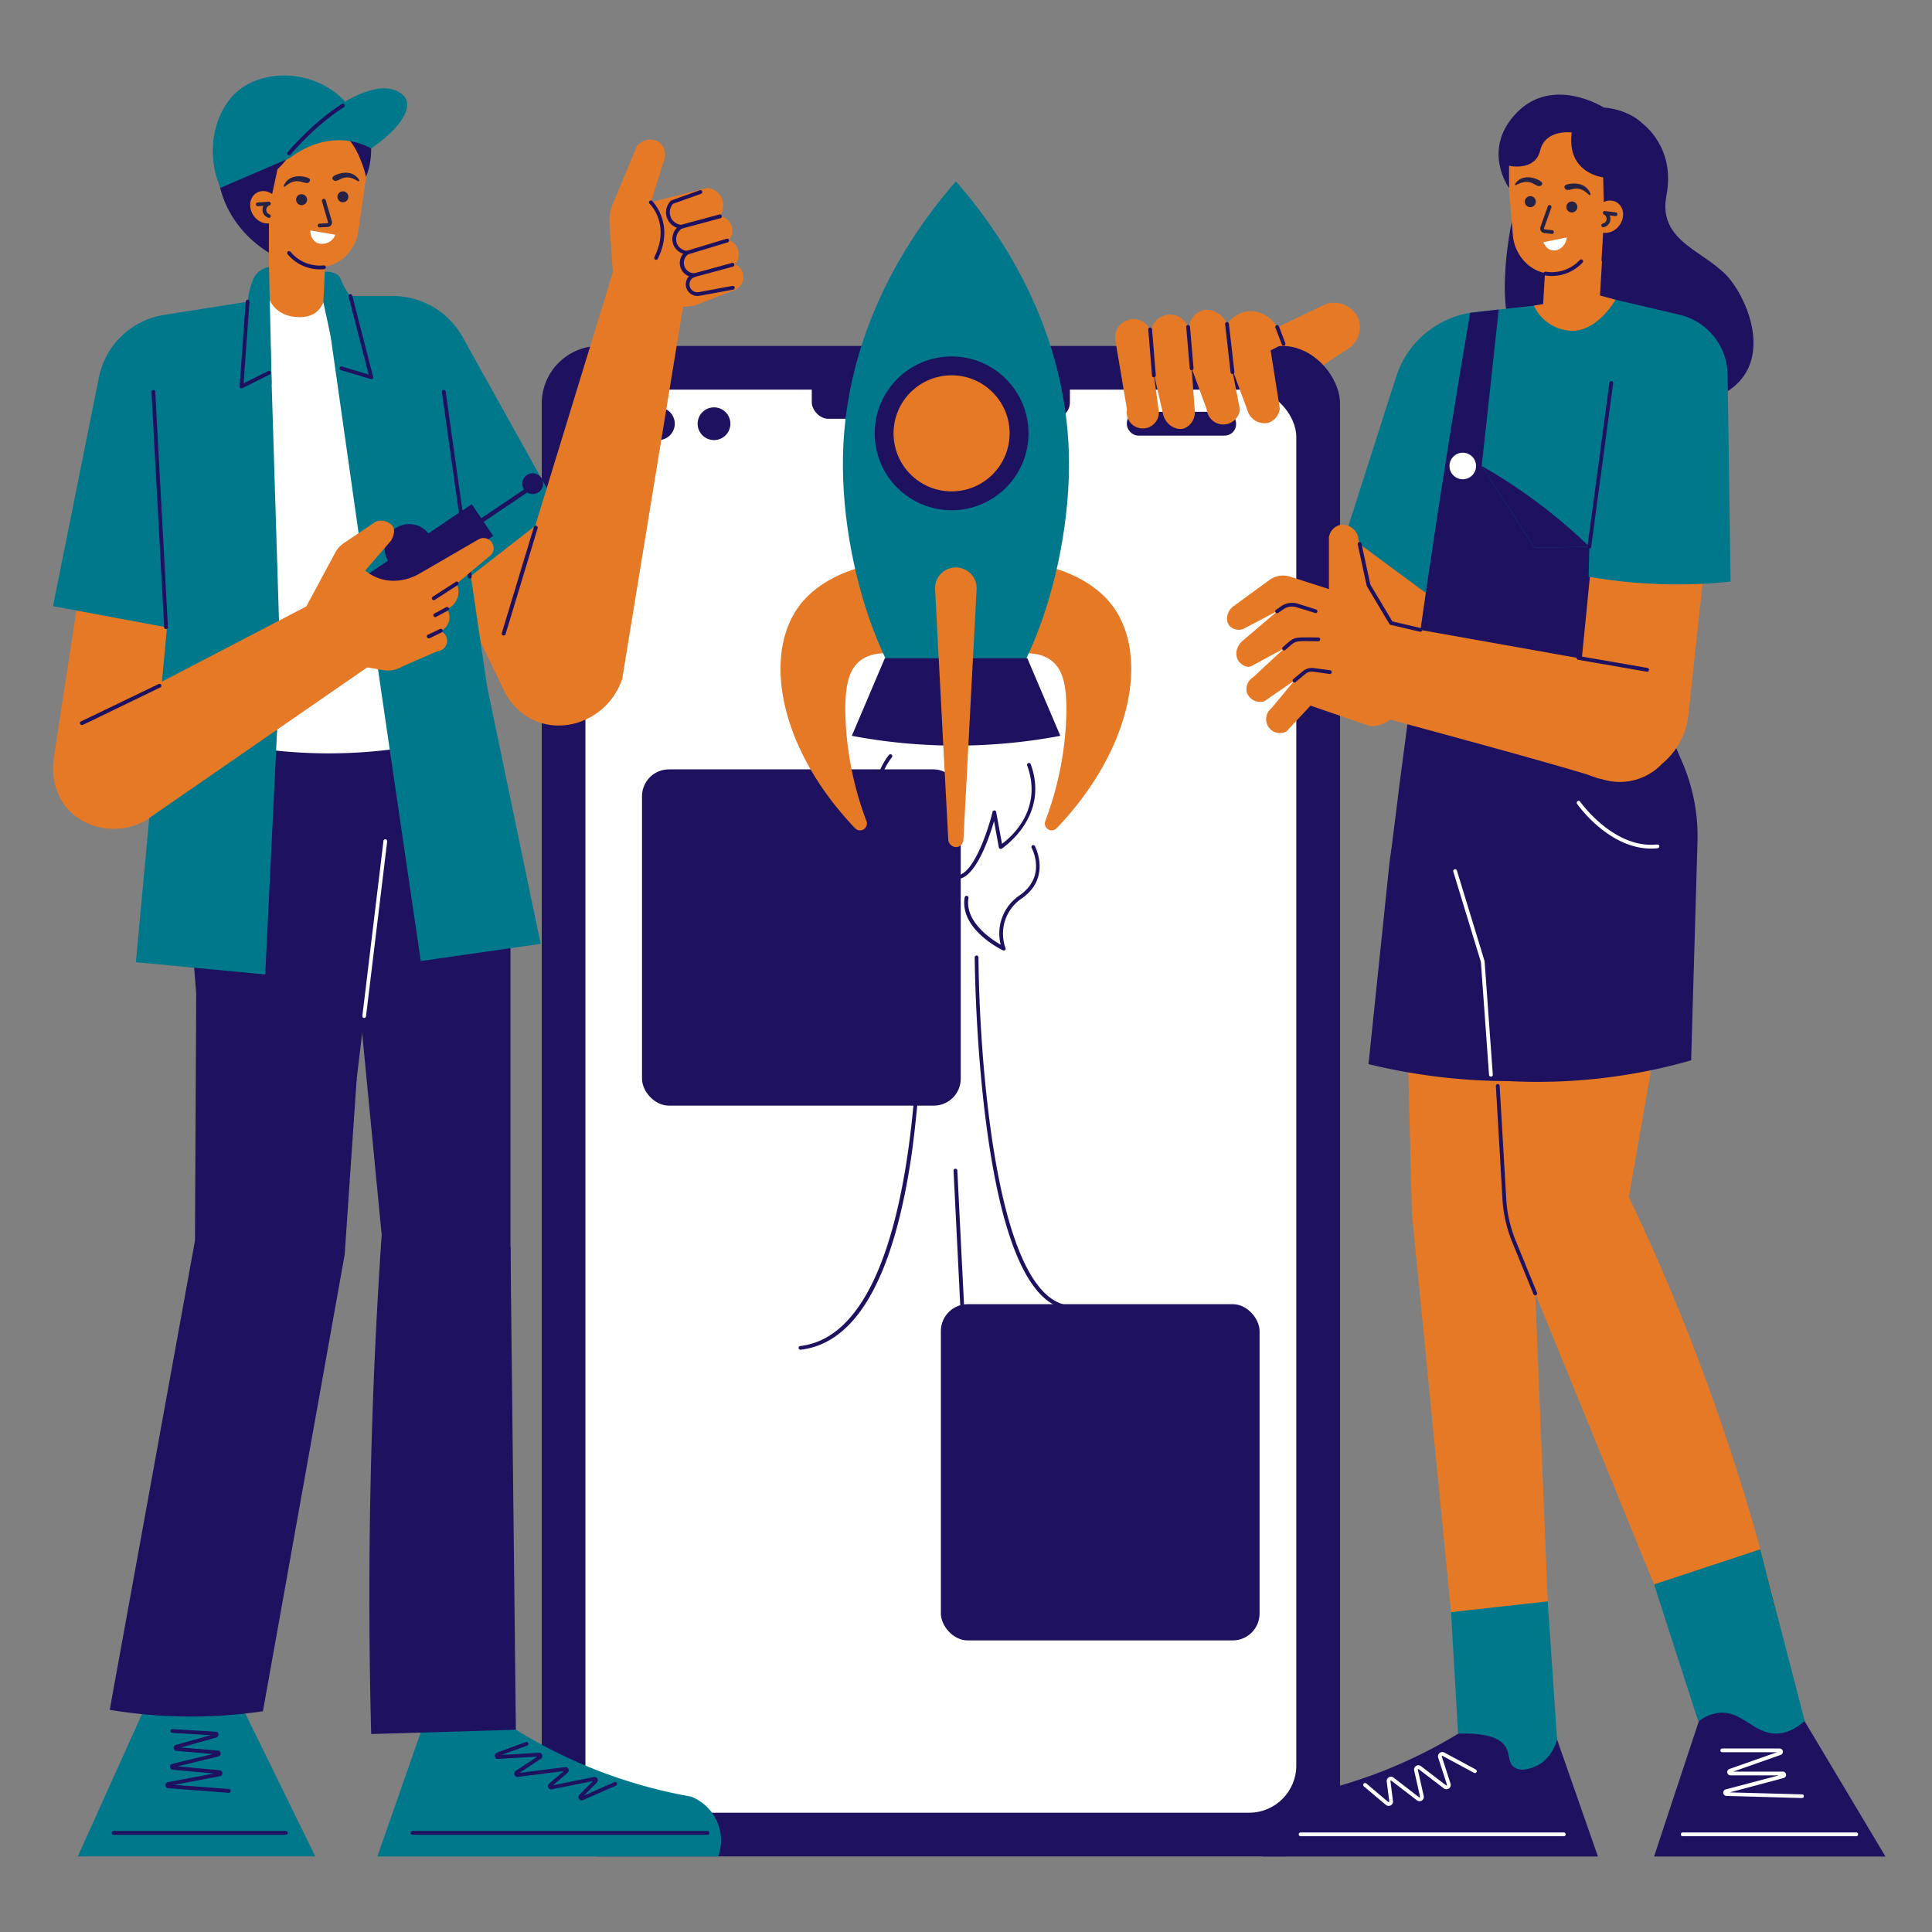 <svg xmlns="http://www.w3.org/2000/svg" version="1.1" xmlns:xlink="http://www.w3.org/1999/xlink" xmlns:svgjs="http://svgjs.com/svgjs" width="512" height="512" x="0" y="0" viewBox="0 0 512 512" style="enable-background:new 0 0 512 512" xml:space="preserve" class=""><rect x="0" y="0" width="512" height="512" fill="#808080" stroke="none"/><g><g data-name="Mobile app launch"><path fill="#e67925" d="m416.22 79.86-23.6 3.55a24.73 24.73 0 0 0-20.05 17.42l-18 60.66L318 164l-2.18 25.08 46.92-4.46a14.69 14.69 0 0 0 12.33-9.39q13-34.11 26-68.23 7.57-13.57 15.15-27.14z" data-original="#e67925" class=""></path><path fill="#1d1160" d="M458.63 74.24c-6.05-7.75-19.46-9.75-17-22.51s-6.37-19-6.37-19L401.48 54.9s-6.06 23.59 0 35.59S435.17 112 452.92 106s11.75-24 5.71-31.76z" data-original="#68003c" class="" opacity="1"></path><path fill="#e67925" d="m351.34 80.6-19.17 9.17L341 103.1l17-11.17a6.91 6.91 0 0 0 2-7.5 7 7 0 0 0-8.66-3.83z" data-original="#e67925" class=""></path><rect width="211.55" height="400.29" x="143.57" y="91.68" fill="#1d1160" rx="15.25" data-original="#2351fb" class="" opacity="1"></rect><rect width="188.39" height="377.13" x="155.14" y="103.26" fill="#ffffff" rx="12.5" data-original="#ffffff" class=""></rect><rect width="68.41" height="15" x="215.13" y="95.98" fill="#1d1160" rx="4.38" data-original="#2351fb" class="" opacity="1"></rect><rect width="28.94" height="6.31" x="298.63" y="109.13" fill="#1d1160" rx="3" data-original="#2351fb" class="" opacity="1"></rect><circle cx="174.48" cy="112.29" r="4.34" fill="#1d1160" data-original="#2351fb" class="" opacity="1"></circle><circle cx="189.22" cy="112.29" r="4.34" fill="#1d1160" data-original="#2351fb" class="" opacity="1"></circle><rect width="84.46" height="89.11" x="170.14" y="203.89" fill="#1d1160" rx="7.12" data-original="#2351fb" class="" opacity="1"></rect><rect width="84.46" height="89.11" x="249.34" y="345.62" fill="#1d1160" rx="7.13" data-original="#2351fb" class="" opacity="1"></rect><path fill="#e67925" d="m423.578 85.902-14.89-.865 1.644-28.284 14.89.866z" data-original="#e67925" class=""></path><path fill="#e67925" d="M418.94 29.89a17.11 17.11 0 0 0-19.13 19.19l1.12 13.29c.4 4.85 3.92 9 8.25 9.92a14.41 14.41 0 0 0 2.81.24c6.56-.16 11.06-6.38 13.58-9.86.43-.59.9-1.29 1.4-2.09a17.1 17.1 0 0 0-8-30.69z" data-original="#e67925" class=""></path><path fill="#262246" d="m411.34 62-2.1-.23a1.23 1.23 0 0 1-1-1.63l1.94-5.45a.5.5 0 1 1 .94.34l-1.94 5.45a.22.22 0 0 0 .18.29l2 .24a.5.5 0 0 1-.02.99zM405.75 52a1.46 1.46 0 1 0 1.25 1.63 1.46 1.46 0 0 0-1.25-1.63zM416.7 53.41A1.45 1.45 0 1 0 418 55a1.44 1.44 0 0 0-1.3-1.59zM420.76 50.12c-1.45-1.78-4-1.48-4.45-1.43s-1.6.19-1.72.76a.81.81 0 0 0 .25.65c.7.68 1.87-.3 3.45-.08 1.84.26 2.83 1.93 3.11 1.69s-.14-.98-.64-1.59zM407.21 47.47c-.4-.16-2.8-1.13-4.67.21-.64.45-1.18 1.15-1 1.36s1.61-1 3.44-.81c1.59.21 2.46 1.46 3.31 1a.78.78 0 0 0 .42-.56c-.01-.59-1.16-1.06-1.5-1.2z" data-original="#262246" class=""></path><path fill="#1d1160" d="M409.46 73a.5.5 0 0 1 .16-1 10.18 10.18 0 0 0 9.06-3.11.48.48 0 0 1 .7 0 .5.5 0 0 1 0 .71 11.16 11.16 0 0 1-9.92 3.4z" data-original="#68003c" class="" opacity="1"></path><path fill="#00788c" d="m380.17 191.49 3.32-102.12 34.17-11.66 22.09 8.22a14.13 14.13 0 0 1 9 15.56l-15.27 91.88z" data-original="#fdc500" class="" opacity="1"></path><path fill="#e67925" d="M388.67 176q-7 19.62-14.05 39.25a46.89 46.89 0 0 0-2.72 17q1.13 44.63 2.27 89.24 6.91 70.51 13.84 141l23.66-.82-6-148.24c11.4-109.86 8.67-81.68 12.67-129z" data-original="#e67925" class=""></path><path fill="#e67925" d="m433.87 174.39 11.37 32.67a44.12 44.12 0 0 1 1.8 22.09l-15.37 88.06a569.68 569.68 0 0 1 46 141.89l-21.9 3.48L399 323.56l8.66-134.8z" data-original="#e67925" class=""></path><path fill="#1d1160" d="m386.31 179.74-14.64 35.57a50.3 50.3 0 0 0-3.5 13.87l-5.5 52.82a157.37 157.37 0 0 0 37 4.5 148 148 0 0 0 48.5-5.5l1.68-57.93a49.64 49.64 0 0 0-4.09-21.23q-4.78-11-9.59-22.09z" data-original="#68003c" class="" opacity="1"></path><path fill="#00788c" d="m414.57 80.11-23.64 2.61A24.84 24.84 0 0 0 370 99.83l-13.34 41.66 24.39 18 14.05-36.87z" data-original="#fdc500" class="" opacity="1"></path><path fill="#1d1160" d="M368.65 225.77q8.46-69.53 20.94-142.86l7.59-.88q-2.25 20.73-4.51 41.46l14 21.67 17-.33 10.67 33.66q5 10.66 10 21.34-7.09 14.16-14.2 28.33z" data-original="#68003c" class="" opacity="1"></path><path fill="#e67925" d="M422.28 78.28 440.22 83a21.86 21.86 0 0 1 16.21 23.5l-9 83a19.41 19.41 0 0 1-24.12 16.72l-7-2.51 10.5-106.23q-2.24-9.61-4.53-19.2zM348.67 162l82.51 14.7c9.48 2.55 14.81 11.53 13 19.11a15.47 15.47 0 0 1-19.8 10.63c-8.56-2.88-36.6-10.54-75.23-20.94q-.22-11.75-.48-23.5z" data-original="#e67925" class=""></path><path fill="#00788c" d="m419.83 77.49 25.25 5.92a16.52 16.52 0 0 1 12.75 15.84q.39 27.44.8 54.88a135.92 135.92 0 0 1-37.62-1.3l1.21-52.65z" data-original="#fdc500" class="" opacity="1"></path><path fill="#1d1160" d="M392.67 123.49a143.05 143.05 0 0 1 28.52 21.38l-14.52.29z" data-original="#2351fb" class="" opacity="1"></path><path fill="#e67925" d="M406.49 81a11.47 11.47 0 0 0 9.73 6.66c7.12.33 11.91-8.22 11.91-8.22l-9.87-2.7-9 3.79z" data-original="#e67925" class=""></path><path fill="#ffffff" d="M395.11 285.33a.51.51 0 0 1-.5-.47l-2.16-29.94-7.31-23.92a.5.5 0 0 1 .34-.62.49.49 0 0 1 .62.33l7.33 24c0 .1-.08-1.29 2.18 30.11a.5.5 0 0 1-.5.51z" data-original="#ffffff" class=""></path><path fill="#1d1160" d="M406.86 343.29a.51.51 0 0 1-.47-.32l-5.65-13.85a35.36 35.36 0 0 1-2.57-11.32l-1.75-30a.52.52 0 0 1 .47-.53.51.51 0 0 1 .53.47l1.75 30a34.37 34.37 0 0 0 2.49 11l5.66 13.86a.51.51 0 0 1-.46.69z" data-original="#68003c" class="" opacity="1"></path><circle cx="387.65" cy="123.49" r="3.52" fill="#ffffff" data-original="#ffffff" class=""></circle><path fill="#ffffff" d="M424 219.39a35.07 35.07 0 0 1-6.06-6.36.51.51 0 0 1 .12-.7.5.5 0 0 1 .7.13c.09.12 8.93 12.58 20.43 11.33a.51.51 0 0 1 .55.45.5.5 0 0 1-.45.55c-5.63.61-10.96-1.85-15.29-5.4z" data-original="#ffffff" class=""></path><path fill="#1d1160" d="M424.86 47s-9.74-1-8.34-11.9c0 0-7-.92-8.35 4.75s-8.25 4.08-8.25 4.08v5.92s-7.5-10.31 2.13-20.08 23-1.26 23-1.26 13.05.43 14.16 12.88-14.81 27.85-14.81 27.85c.84-14.55.71-9.42.46-22.24z" data-original="#68003c" class="" opacity="1"></path><path fill="#e67925" d="M428.65 53.75c-1.74-1.21-4.29-.55-5.71 1.49s-1.16 4.66.57 5.87 4.3.55 5.72-1.49 1.16-4.62-.58-5.87z" data-original="#e67925" class=""></path><path fill="#262246" d="M424.76 59.23a1.26 1.26 0 0 0 .3-2.37.5.5 0 0 1 .29-.94l2.85.36a.5.5 0 0 1 .43.56.52.52 0 0 1-.56.44l-1.49-.19a2.23 2.23 0 0 1-1.58 3.12.5.5 0 0 1-.24-.98z" data-original="#262246" class=""></path><path fill="#e67925" d="M232.64 149.28c-14.08 2.57-19.55 9.41-21.25 11.86-9.24 13.34-4.5 37.75 15.26 58.4a1.82 1.82 0 0 0 3-1.87 86.31 86.31 0 0 1-5.62-28.53c-.13-7.74 1-11.87 4.08-14.16 4.08-3 9.83-1.58 11.75-1zM274 149.28c14.08 2.57 19.54 9.41 21.25 11.86 9.23 13.34 4.5 37.75-15.27 58.4a1.82 1.82 0 0 1-3-1.87 86.58 86.58 0 0 0 5.62-28.53c.13-7.74-1-11.87-4.08-14.16-4.08-3-9.83-1.58-11.75-1z" data-original="#e67925" class=""></path><path fill="#00788c" d="M283.27 120.64c.76 33.49-14.94 72.58-29.94 72.58s-30.7-39.09-29.93-72.58c.83-36.43 21.07-62.46 29.93-72.57 8.87 10.11 29.11 36.14 29.94 72.57z" data-original="#fdc500" class="" opacity="1"></path><path fill="#1d1160" d="M281 195a148.6 148.6 0 0 1-55.26 0q4.38-10.28 8.75-20.56h37.76z" data-original="#68003c" class="" opacity="1"></path><circle cx="252.18" cy="114.84" r="20.38" fill="#1d1160" data-original="#68003c" class="" opacity="1"></circle><circle cx="252.18" cy="114.84" r="15.38" fill="#e67925" data-original="#e67925" class=""></circle><path fill="#e67925" d="M255.31 222.72a2.12 2.12 0 0 1-1.63 1.75 2.14 2.14 0 0 1-2.37-1.75q-1.76-33.25-3.5-66.5a5.51 5.51 0 1 1 11 0q-1.76 33.24-3.5 66.5z" data-original="#e67925" class=""></path><path fill="#1d1160" d="M245.9 245.68c-.16-.23-3.94-5.67-.06-16.3 3.08-8.46-3.23-13.14-5.45-14.48v6.65a.5.5 0 0 1-.74.44c-.15-.09-3.77-2.16-6.64-8.74s2.36-12.93 2.58-13.19a.5.5 0 0 1 .76.65c0 .06-5.09 6-2.42 12.14a20.08 20.08 0 0 0 5.46 7.73v-6.53a.5.5 0 0 1 .72-.45c.11.05 10.61 5.32 6.67 16.12-2.72 7.43-1.49 12.22-.64 14.25.85-3.15 3.4-10.94 8-12.07 4.19-1 7.82-12.36 8.87-16.63a.5.5 0 0 1 1 0l1.53 8.35c2.45-1.81 10.9-9.08 6.68-20.75a.5.5 0 1 1 .94-.34c5.08 14-7.57 22.28-7.7 22.37a.5.5 0 0 1-.76-.34l-1.27-6.94c-1.29 4.41-4.59 14.14-9 15.23-5.05 1.24-7.54 12.51-7.57 12.62a.5.5 0 0 1-.96.21zM265.76 251.83c-.47-.22-11.49-5.6-10.11-14a.5.5 0 1 1 1 .16c-1 6.21 5.89 10.84 8.55 12.37a12.14 12.14 0 0 1 5-13.08c7.19-5 3.36-12.27 3.19-12.58a.5.5 0 0 1 .88-.48c0 .09 4.44 8.35-3.5 13.88a11.22 11.22 0 0 0-4.32 13.08.49.49 0 0 1-.69.65z" data-original="#68003c" class="" opacity="1"></path><path fill="#1d1160" d="M238.16 246.52c-.19-.27-4.74-6.49-1.63-12.37 2.83-5.35.85-9.39.83-9.43a.5.5 0 0 1 .22-.67.49.49 0 0 1 .67.22c.09.18 2.25 4.52-.84 10.35-2.07 3.91-.27 8.16.84 10.15.32-2.17 1.06-6.1 2.4-7.22a.52.52 0 0 1 .71.07.5.5 0 0 1-.07.7c-1.1.92-1.95 5.36-2.23 8a.5.5 0 0 1-.9.2zM212 356.72c34.34-3.9 31.39-99 31.36-100a.49.49 0 0 1 .48-.51.51.51 0 0 1 .52.48 316.06 316.06 0 0 1-2.71 48.84c-4.75 32.93-14.69 50.49-29.54 52.17a.5.5 0 0 1-.11-.98zM260.82 293.5c-2.39-20.56-2.51-39.59-2.51-39.78a.5.5 0 0 1 1 0c.13 23.71 4.27 97.47 27.38 92a.5.5 0 0 1 .23 1c-18.05 4.28-23.92-34.78-26.1-53.22zM256 366.9a.5.5 0 0 1-.5-.48l-2.8-56.18a.5.5 0 0 1 .48-.52.49.49 0 0 1 .52.47l2.8 56.18a.52.52 0 0 1-.5.53z" data-original="#68003c" class="" opacity="1"></path><path fill="#ffffff" d="m409 64.18 6.25-1.25c-.48 3.6-4.77 4.96-6.25 1.25z" data-original="#ffffff" class=""></path><path fill="#e67925" d="M372.17 168.24 363 156.05q-1.61-7.05-3.19-14.12a4.23 4.23 0 0 0-4.94-2.75 4 4 0 0 0-2.69 3.19v13.75l-10.27-3.3a6.14 6.14 0 0 0-5.5.89l-9.6 7c-1.85 1.45-2.06 3.91-.94 5.19a3.46 3.46 0 0 0 3.56.81l9.25-4.87-9.18 7.81c-2.5 1.94-2.63 5.75.63 6.95a2 2 0 0 0 1.63-.14l8.55-4.62-8.25 7.68a3.66 3.66 0 0 0-1.63 4 3.72 3.72 0 0 0 4.63 2.32q4-2.76 8-5.5l-6.19 7.43a3.67 3.67 0 0 0 4.06 6.07l6.37-6.84 15.62 5.38a7.86 7.86 0 0 0 8.5-7.63z" data-original="#e67925" class=""></path><path fill="#1d1160" d="M376.41 167.43c-.1 0 .4.11-7.87-1.83-.31-.07.21.66-6.3-10.25-.06-.11.11.64-2.43-11.08a.5.5 0 0 1 1-.21l2.35 10.85 5.83 9.77 7.55 1.77a.5.5 0 0 1-.13.98zM348.67 162.49c-.11 0 .07 0-5-1.54a4.11 4.11 0 0 0-3.54.5l-1.45 1a.5.5 0 0 1-.55-.83l1.45-1A5.16 5.16 0 0 1 344 160l4.82 1.53a.5.5 0 0 1-.15.96zM340.3 172.37a.5.5 0 0 1-.33-.88c3.35-2.91 2.51-2.56 9.39-2.56a.5.5 0 0 1 0 1c-6.63 0-5.57-.43-8.74 2.32a.49.49 0 0 1-.32.12zM343.05 180.87a.5.5 0 0 1-.32-.89l2.54-2.1a3.76 3.76 0 0 1 2.86-.83l4.36.57a.51.51 0 0 1 .43.56.5.5 0 0 1-.56.43L348 178a2.77 2.77 0 0 0-2.09.61c-2.75 2.31-2.61 2.26-2.86 2.26zM421.19 145.37a.5.5 0 0 1-.5-.56l5.82-43.38a.5.5 0 0 1 .56-.43.49.49 0 0 1 .43.56l-5.82 43.38a.49.49 0 0 1-.49.43zM436.46 178c-.11 0 1.08.2-18.21-3.14a.5.5 0 0 1 .17-1l18.12 3.14a.5.5 0 0 1-.08 1z" data-original="#68003c" class="" opacity="1"></path><path fill="#e67925" d="M340.17 91.12c-1.24-7.92-9.66-12-15-5.27-1.31-3.06-4.59-4.4-7-3.42a5.41 5.41 0 0 0-3.17 4.69 5.11 5.11 0 0 0-10 .76 4.87 4.87 0 0 0-9.45 2.12l3.11 18.5a4.26 4.26 0 1 0 8.35-.13l-1.32-9.72 2.44 10.69c.53 3.16 3.5 4.87 5.68 4.19a4.61 4.61 0 0 0 2.84-4.46q-.43-5.74-.85-11.49l4 10.92a4.41 4.41 0 0 0 8.78 0q-1.05-5.46-2.12-10.92 2.08 5.61 4.15 11.22a4.69 4.69 0 0 0 5.55 3.24 4.51 4.51 0 0 0 3-3.79l-2.43-15.41z" data-original="#e67925" class=""></path><path fill="#1d1160" d="M305.8 100a.5.5 0 0 1-.5-.46l-1-12.21a.5.5 0 0 1 .46-.54.51.51 0 0 1 .54.45l1 12.21a.51.51 0 0 1-.5.55zM315.8 98.12a.5.5 0 0 1-.5-.46l-.94-11a.5.5 0 1 1 1-.08l.94 11a.49.49 0 0 1-.5.54zM326.62 99.13a.51.51 0 0 1-.5-.45l-1.45-12.77a.5.5 0 1 1 1-.12l1.46 12.78a.5.5 0 0 1-.51.56zM340.17 91.62a.51.51 0 0 1-.47-.32l-1.7-4.47a.5.5 0 0 1 .29-.65.49.49 0 0 1 .64.29l1.71 4.53a.5.5 0 0 1-.47.62z" data-original="#68003c" class="" opacity="1"></path><path fill="#e67925" d="M71.29 55.23h14.82v28.16H71.29z" data-original="#e67925" class=""></path><path fill="#e67925" d="M97.1 43.8A17 17 0 1 0 69.24 58c.44.82.87 1.54 1.26 2.15 3.38 5.28 7.5 10.65 13.88 10.59 5.5.19 9.85-4.33 10.59-9.47C97.23 45.38 97.25 46 97.1 43.8z" data-original="#e67925" class=""></path><path fill="#262246" d="M84.69 60.27a.5.5 0 0 1 0-1c2.18-.13 2.12-.09 2.21-.21s.18.34-1.58-5.71a.5.5 0 0 1 1-.28l1.61 5.52a1.22 1.22 0 0 1-1.1 1.56zM90.77 50.71a1.45 1.45 0 1 0 1.55 1.34 1.46 1.46 0 0 0-1.55-1.34zM79.83 51.47a1.45 1.45 0 1 0 1.54 1.34 1.45 1.45 0 0 0-1.54-1.34zM80.49 46.82c-.42-.07-2.95-.52-4.5 1.16-.52.57-.9 1.37-.72 1.54s1.34-1.34 3.18-1.49c1.58-.13 2.69.9 3.42.27a.84.84 0 0 0 .29-.63c-.09-.57-1.31-.79-1.67-.85zM94.21 46.6c-1.78-1.43-4.21-.61-4.62-.47s-1.51.52-1.52 1.09a.81.81 0 0 0 .39.58c.81.52 1.75-.67 3.33-.78 1.84-.13 3.14 1.29 3.37 1s-.34-.93-.95-1.42z" data-original="#262246" class=""></path><path fill="#1d1160" d="M76.22 67.36a.49.49 0 0 1 .07-.7.49.49 0 0 1 .7.06 10.07 10.07 0 0 0 8.8 3.61.5.5 0 1 1 .1 1 11.06 11.06 0 0 1-9.67-3.97zM112.5 173l17.31 31a43.14 43.14 0 0 1 5.47 21v234.54H112.5a379.32 379.32 0 0 1-4.91-129.29L87.9 221.71l-1.42-37.91z" data-original="#68003c" class="" opacity="1"></path><path fill="#1d1160" d="M65.12 184.14 52.19 221A40.32 40.32 0 0 0 50 237.44q3.54 46.05 7.1 92.11a521.77 521.77 0 0 0-18 127.51l21.51 2.48 28.76-130.88 15.42-128-7.71-24.75z" data-original="#68003c" class="" opacity="1"></path><path fill="#00788c" d="M113.45 453.5 100 492h90.33a12.5 12.5 0 0 0-7.17-15.88A131.21 131.21 0 0 1 133 456z" data-original="#fdc500" class="" opacity="1"></path><path fill="#1d1160" d="M410.22 454.07 423.47 492h-89a12.32 12.32 0 0 1 7.07-15.65A129.18 129.18 0 0 0 391 456.54z" data-original="#68003c" class="" opacity="1"></path><path fill="#00788c" d="m39.32 450.47-18.7 41.5h62.94l-21.32-43.53z" data-original="#fdc500" class="" opacity="1"></path><path fill="#e67925" d="M75.19 78.44 45.53 85.3a21.33 21.33 0 0 0-16.27 17.55L14.2 201.23 44 194l13.5-87.41zM78.49 78.44l29.44 2A12.4 12.4 0 0 1 118.09 87l43.28 83.11L133 181.77 92.32 97.64z" data-original="#e67925" class=""></path><path fill="#00788c" d="m75.19 78.44-31.61 5a21 21 0 0 0-17.38 16.62l-12.15 60.57 34.83 6.51 7.35-45.42zM75.19 78.44h28.86a21.25 21.25 0 0 1 18.57 10.92l25.22 45.3L120.48 156c-27.54-48.84-17.18-31-45.29-77.56z" data-original="#fdc500" class="" opacity="1"></path><path fill="#e67925" d="m164.4 65.68-32.1 104.8c-2.27 8.76 2.28 17.65 9.89 20.69 8.67 3.45 19.47-1.42 22.71-11.3q8.64-52.77 17.26-105.56z" data-original="#e67925" class=""></path><path fill="#ffffff" d="M75.19 78.44 37.3 90.3q6 51.78 16.82 105.18a132.8 132.8 0 0 0 70.37-1.19L111.4 84.19z" data-original="#ffffff" class=""></path><path fill="#e67925" d="M71.29 79.05s1.37 4.86 7.91 5 6.91-5.66 6.91-5.66l-7-3.6z" data-original="#e67925" class=""></path><path fill="#00788c" d="m71.29 79.05 3 96.88-4 82.31L36 255q4.3-46.32 8.62-92.66l-8.94-72.76zM86.11 78.44c17.2 121.07 11.71 83 25.4 176.25l31.76-4.57-14.21-68.35-14.37-97.66z" data-original="#fdc500" class="" opacity="1"></path><path fill="#1d1160" d="m52 263.18-.33 65.6Q40.38 391 29.08 453.12a130.69 130.69 0 0 0 40.6.38l21.66-121 3.19-46.64zM94.72 260.78q3.21 33.24 6.43 66.48-4.5 66-2.78 132.28l38.34-1.14-1.43-127.92z" data-original="#68003c" class="" opacity="1"></path><path fill="#ffffff" d="M96.53 269.77a.5.5 0 0 1-.5-.56l5.59-46.35a.5.5 0 0 1 .55-.44.5.5 0 0 1 .44.56L97 269.33a.51.51 0 0 1-.47.44z" data-original="#ffffff" class=""></path><path fill="#00788c" d="M71.29 70.75A6 6 0 0 0 68 72.53c-1.31 1.48-2.17 5.28-2.39 7.41L72 102zM86.08 72l-.38 8.16 5.15 23.74 2-25.41c-2.24-2.89-2.22-4.27-2.88-5.1-.91-1.23-2.6-1.39-3.89-1.39z" data-original="#fdc500" class="" opacity="1"></path><path fill="#1d1160" d="m71.29 55.23 2.26-10.4s5.88-5.14 5.65-11c1.08-.32 6.49-1.78 11 1.2 3.56 2.34 5 6.37 5.89 8.71a22.6 22.6 0 0 1 .9 3.14c2.15-5.25 1.87-12.37-1.55-16.63s-10-5.8-16.41-4c-.92 0-13.31 0-18.78 8.71-5.61 8.91-2 23.94 11 32z" data-original="#68003c" class="" opacity="1"></path><path fill="#e67925" d="M73.54 52.93c-1.29-2.1-3.79-2.9-5.58-1.8s-2.2 3.7-.91 5.79 3.79 2.91 5.59 1.81 2.19-3.73.9-5.8z" data-original="#e67925" class=""></path><path fill="#262246" d="M71.25 57.75a2.23 2.23 0 0 1-1.44-3.19l-1.47.1a.5.5 0 1 1-.07-1l2.85-.2a.5.5 0 0 1 .23 1 1.24 1.24 0 0 0 .16 2.36.5.5 0 0 1-.26.93z" data-original="#262246" class=""></path><path fill="#00788c" d="m58.43 49.78 18.42-7.93c6.25-4.76 14.27-6.4 21.51-2.52 6.88-4.68 10.58-9.79 9.32-12.9a4.2 4.2 0 0 0-1.68-1.84c-5.15-3.52-14 2-14.52 2.35-7.83-8.54-21.68-9-28.93-2.41-5.33 4.85-8.44 15.3-4.12 25.25z" data-original="#fdc500" class="" opacity="1"></path><path fill="#1d1160" d="M76.6 41.15a.51.51 0 0 1-.38-.83c.07-.07 6.68-7.92 14.39-12.76a.49.49 0 0 1 .69.16.5.5 0 0 1-.16.69C83.56 33.16 77.05 40.89 77 41a.53.53 0 0 1-.4.15zM124.49 153.33a.5.5 0 0 1-.49-.43l-6.9-49a.5.5 0 0 1 1-.14l6.9 49a.5.5 0 0 1-.51.57zM44 166.72a.49.49 0 0 1-.49-.47l-3.37-62.37a.5.5 0 0 1 .47-.53.52.52 0 0 1 .53.48l3.36 62.37a.49.49 0 0 1-.5.52zM64 102.93a.5.5 0 0 1-.5-.53l1.62-22.5a.5.5 0 0 1 1 .07l-1.56 21.62 6.48-3.24a.5.5 0 0 1 .67.22.49.49 0 0 1-.22.67c-7.77 3.9-7.3 3.69-7.49 3.69zM98.4 100.48c-.12 0 .4.14-8.05-2.39a.5.5 0 0 1-.34-.62.51.51 0 0 1 .62-.34l7.06 2.12-5.31-20.69a.49.49 0 0 1 .35-.6.5.5 0 0 1 .61.35l5.54 21.55a.5.5 0 0 1-.48.62z" data-original="#68003c" class="" opacity="1"></path><path fill="#ffffff" d="m82.24 61.07 6.64 1.14A3.78 3.78 0 0 1 84 64.37a3.57 3.57 0 0 1-1.76-3.3z" data-original="#ffffff" class=""></path><circle cx="108.44" cy="145.39" r="6.5" fill="#1d1160" data-original="#68003c" class="" opacity="1"></circle><path fill="#1d1160" d="m123.394 140.14 16.787-11.319.637.945-16.787 11.32z" data-original="#68003c" class="" opacity="1"></path><circle cx="141.16" cy="128.18" r="2.76" fill="#1d1160" data-original="#68003c" class="" opacity="1"></circle><path fill="#1d1160" d="m95.911 153.235 29.107-19.627 5.674 8.414-29.107 19.627z" data-original="#2351fb" class="" opacity="1"></path><path fill="#e67925" d="M91.82 155.17 17.24 194a16.58 16.58 0 0 0-.34 19.07c4.62 6.48 14 8.61 21.66 4.4l65.11-45z" data-original="#e67925" class=""></path><path fill="#e67925" d="m81.16 160.73 7.66-14.24a7.19 7.19 0 0 1 2.34-2.59l8.4-5.64a3.91 3.91 0 0 1 4.57 1.27c.86 1.47-.37 3.54-.52 3.78l-6.84 7.89c4.16 3.41 9.54 3.44 14.08 1l15.86-9.2a2.68 2.68 0 1 1 2.8 4.57q-4.23 3.55-8.47 7.1a5 5 0 0 1-2.57 6.73 4.07 4.07 0 0 1-1.65 5.84 2.79 2.79 0 0 1-.94 5.34l-9.16 4a7.56 7.56 0 0 1-5.3 1l-9.52-1.65z" data-original="#e67925" class=""></path><path fill="#1d1160" d="M114.94 159.06a.5.5 0 0 1-.27-.92l6.1-3.94a.51.51 0 0 1 .69.15.49.49 0 0 1-.15.69c-6.68 4.31-6.16 4.02-6.37 4.02zM115.34 163.54a.5.5 0 0 1-.24-.94l3.13-1.69a.5.5 0 1 1 .48.88c-3.4 1.83-3.19 1.75-3.37 1.75zM113.73 169.15a.5.5 0 0 1-.21-1l3.08-1.46a.5.5 0 1 1 .43.91c-3.4 1.65-3.14 1.55-3.3 1.55zM21.81 192.12a.5.5 0 0 1-.22-1l20.46-9.85a.5.5 0 0 1 .44.9c-21.88 10.59-20.49 9.95-20.68 9.95z" data-original="#68003c" class="" opacity="1"></path><path fill="#e67925" d="m162.62 75.2-1.08-15.86a11.87 11.87 0 0 1 .89-5.37l6.28-15.06a4.38 4.38 0 0 1 6.09-1.14 4.24 4.24 0 0 1 1.14 4.82l-3.45 11 14.95-3.81a4.76 4.76 0 0 1 3.86 2.79 5.06 5.06 0 0 1-.51 4.7 3.89 3.89 0 0 1 2.41 6.34 4.33 4.33 0 0 1 2.41 2.67 4.38 4.38 0 0 1-.76 3.8 3.7 3.7 0 0 1 .25 6.6l-10.5 4.09c-1.23.47-.76.34-14 1.3z" data-original="#e67925" class=""></path><g fill="#68003c"><path d="M184.86 78.43a3.08 3.08 0 0 1-1.21-5.93L194 69.68a.5.5 0 0 1 .61.36.49.49 0 0 1-.35.61L184 73.44a2.09 2.09 0 0 0 1.37 3.94l8.73-1.62a.5.5 0 0 1 .18 1c-9.7 1.77-9.04 1.67-9.42 1.67z" fill="#1d1160" data-original="#68003c" class="" opacity="1"></path><path d="M183.85 73.46a3.77 3.77 0 0 1-2-6.92c.11-.07-.51.13 10.72-3.28a.5.5 0 0 1 .62.33.51.51 0 0 1-.33.63l-10.5 3.19a2.77 2.77 0 0 0 1.5 5 .5.5 0 0 1-.01 1.05z" fill="#1d1160" data-original="#68003c" class="" opacity="1"></path><path d="M182.16 67.45a4.24 4.24 0 0 1-3.67-2.5 4.33 4.33 0 0 1 1.7-5.26c.1-.07-.57.12 10.47-2.86a.5.5 0 0 1 .26 1l-10.24 2.77a3.38 3.38 0 0 0-1.27 4 3.29 3.29 0 0 0 2.79 1.89.5.5 0 0 1-.04.96z" fill="#1d1160" data-original="#68003c" class="" opacity="1"></path><path d="M180.42 60.6a4.35 4.35 0 0 1-2.68-7.36c.12-.12-.53.14 7.72-2.83a.5.5 0 0 1 .34.94L178.38 54a3.34 3.34 0 0 0 2.14 5.58.5.5 0 0 1-.1 1.02zM173.87 68.85a.51.51 0 0 1-.45-.73c4.26-8.55-1-13.91-1.28-14.13a.5.5 0 0 1 .7-.72c.06.06 6.07 6.07 1.48 15.3a.5.5 0 0 1-.45.28zM133.46 168.42a.5.5 0 0 1-.48-.65l8.5-28.08a.5.5 0 0 1 1 .29l-8.5 28.08a.49.49 0 0 1-.52.36zM75.75 486.23H30.08a.5.5 0 0 1-.5-.5.5.5 0 0 1 .5-.5h45.67a.5.5 0 0 1 .5.5.5.5 0 0 1-.5.5zM187.49 486.23h-78.16a.5.5 0 0 1-.5-.5.51.51 0 0 1 .5-.5h78.16a.5.5 0 0 1 .5.5.5.5 0 0 1-.5.5zM154.14 477.13a.87.87 0 0 1-.61-1.47l3.61-3.66-10.9 2.19a.86.86 0 0 1-.73-1.5l3.92-3.34-12.2 1.55a.87.87 0 0 1-.58-1.58l5.71-3.79-10.33.6a.86.86 0 0 1-.34-1.67l7.67-2.8a.5.5 0 0 1 .34.94l-6.78 2.48 9.9-.58a.86.86 0 0 1 .52 1.58l-5.65 3.75 12.08-1.53a.86.86 0 0 1 .66 1.51l-3.86 3.29 10.82-2.17a.86.86 0 0 1 .78 1.45l-3.42 3.47 8.09-3.57a.5.5 0 0 1 .41.91c-9.58 4.22-8.85 3.94-9.11 3.94zM60.57 475.11l-16-1.22a.8.8 0 0 1-.09-1.58L56.7 470l-10.91-1a.8.8 0 0 1-.12-1.57l10.74-2.59-9.67-.84a.8.8 0 0 1-.15-1.57l9.25-2.59-10.17-.61a.51.51 0 0 1-.47-.53.53.53 0 0 1 .53-.47l11.37.69a.79.79 0 0 1 .16 1.56l-9.32 2.62 9.8.82a.8.8 0 0 1 .12 1.57l-10.78 2.6 11.15 1.05a.8.8 0 0 1 .07 1.58L46.22 473l14.43 1.1a.5.5 0 0 1-.08 1.01zM438.34 492h61.33l-24.57-41.12-23.93 2.38q-6.42 19.35-12.83 38.74z" fill="#1d1160" data-original="#68003c" class="" opacity="1"></path></g><path fill="#00788c" d="m412.65 461-2.49-36.62-25.62 2.85 1.87 32.21c8.59-.31 11.58 1.68 12.68 3.64s.51 4.13 2.26 5.31c2 1.38 5.18-.1 5.82-.4 3.92-1.85 5.2-5.99 5.48-6.99zM438.34 419.88l28.16-9.3 11.76 45.5c-3.06 2.69-5.6 3.28-7.34 3.33-6.06.17-9.16-6-15.25-5.5a10.45 10.45 0 0 0-5.58 2.33q-5.88-18.18-11.75-36.36z" data-original="#fdc500" class="" opacity="1"></path><path fill="#ffffff" d="M477.67 476.49c-2 0 7.17.2-20.17-.55a.88.88 0 0 1-.2-1.72l14.14-3.73H458.6a.87.87 0 0 1-.29-1.69l12.57-4.43h-14.46a.51.51 0 0 1-.5-.5.5.5 0 0 1 .5-.5h15.2a.87.87 0 0 1 .29 1.69l-12.56 4.43h13.07a.87.87 0 0 1 .22 1.72L458.42 475l19.27.53a.5.5 0 0 1-.02.96zM491.92 486.62h-46a.51.51 0 0 1-.5-.5.5.5 0 0 1 .5-.5h46a.5.5 0 0 1 .5.5.5.5 0 0 1-.5.5zM414.42 486.62h-69.75a.51.51 0 0 1-.5-.5.5.5 0 0 1 .5-.5h69.75a.5.5 0 0 1 .5.5.5.5 0 0 1-.5.5zM368 478.58c-.57 0-.3.09-6.56-5.18a.5.5 0 1 1 .65-.76c6.24 5.26 5.85 5 6 4.92s.12.24-.6-5.47a1.14 1.14 0 0 1 1.83-1c7.27 5.6 6.82 5.31 6.94 5.23s.18.35-1.49-7.11a1.14 1.14 0 0 1 1.81-1.16c7.09 5.43 6.69 5.19 6.82 5.09s.24.42-2.26-7.33a1.14 1.14 0 0 1 1.63-1.36l8.34 4.49a.49.49 0 0 1 .2.67.5.5 0 0 1-.68.21l-8.34-4.49a.14.14 0 0 0-.2.17l2.32 7.17a1.15 1.15 0 0 1-1.78 1.27l-6.66-5.09a.15.15 0 0 0-.23.15l1.56 6.95a1.14 1.14 0 0 1-1.81 1.15l-6.78-5.22a.15.15 0 0 0-.23.14l.68 5.32a1.15 1.15 0 0 1-1.16 1.24z" data-original="#ffffff" class=""></path></g></g></svg>